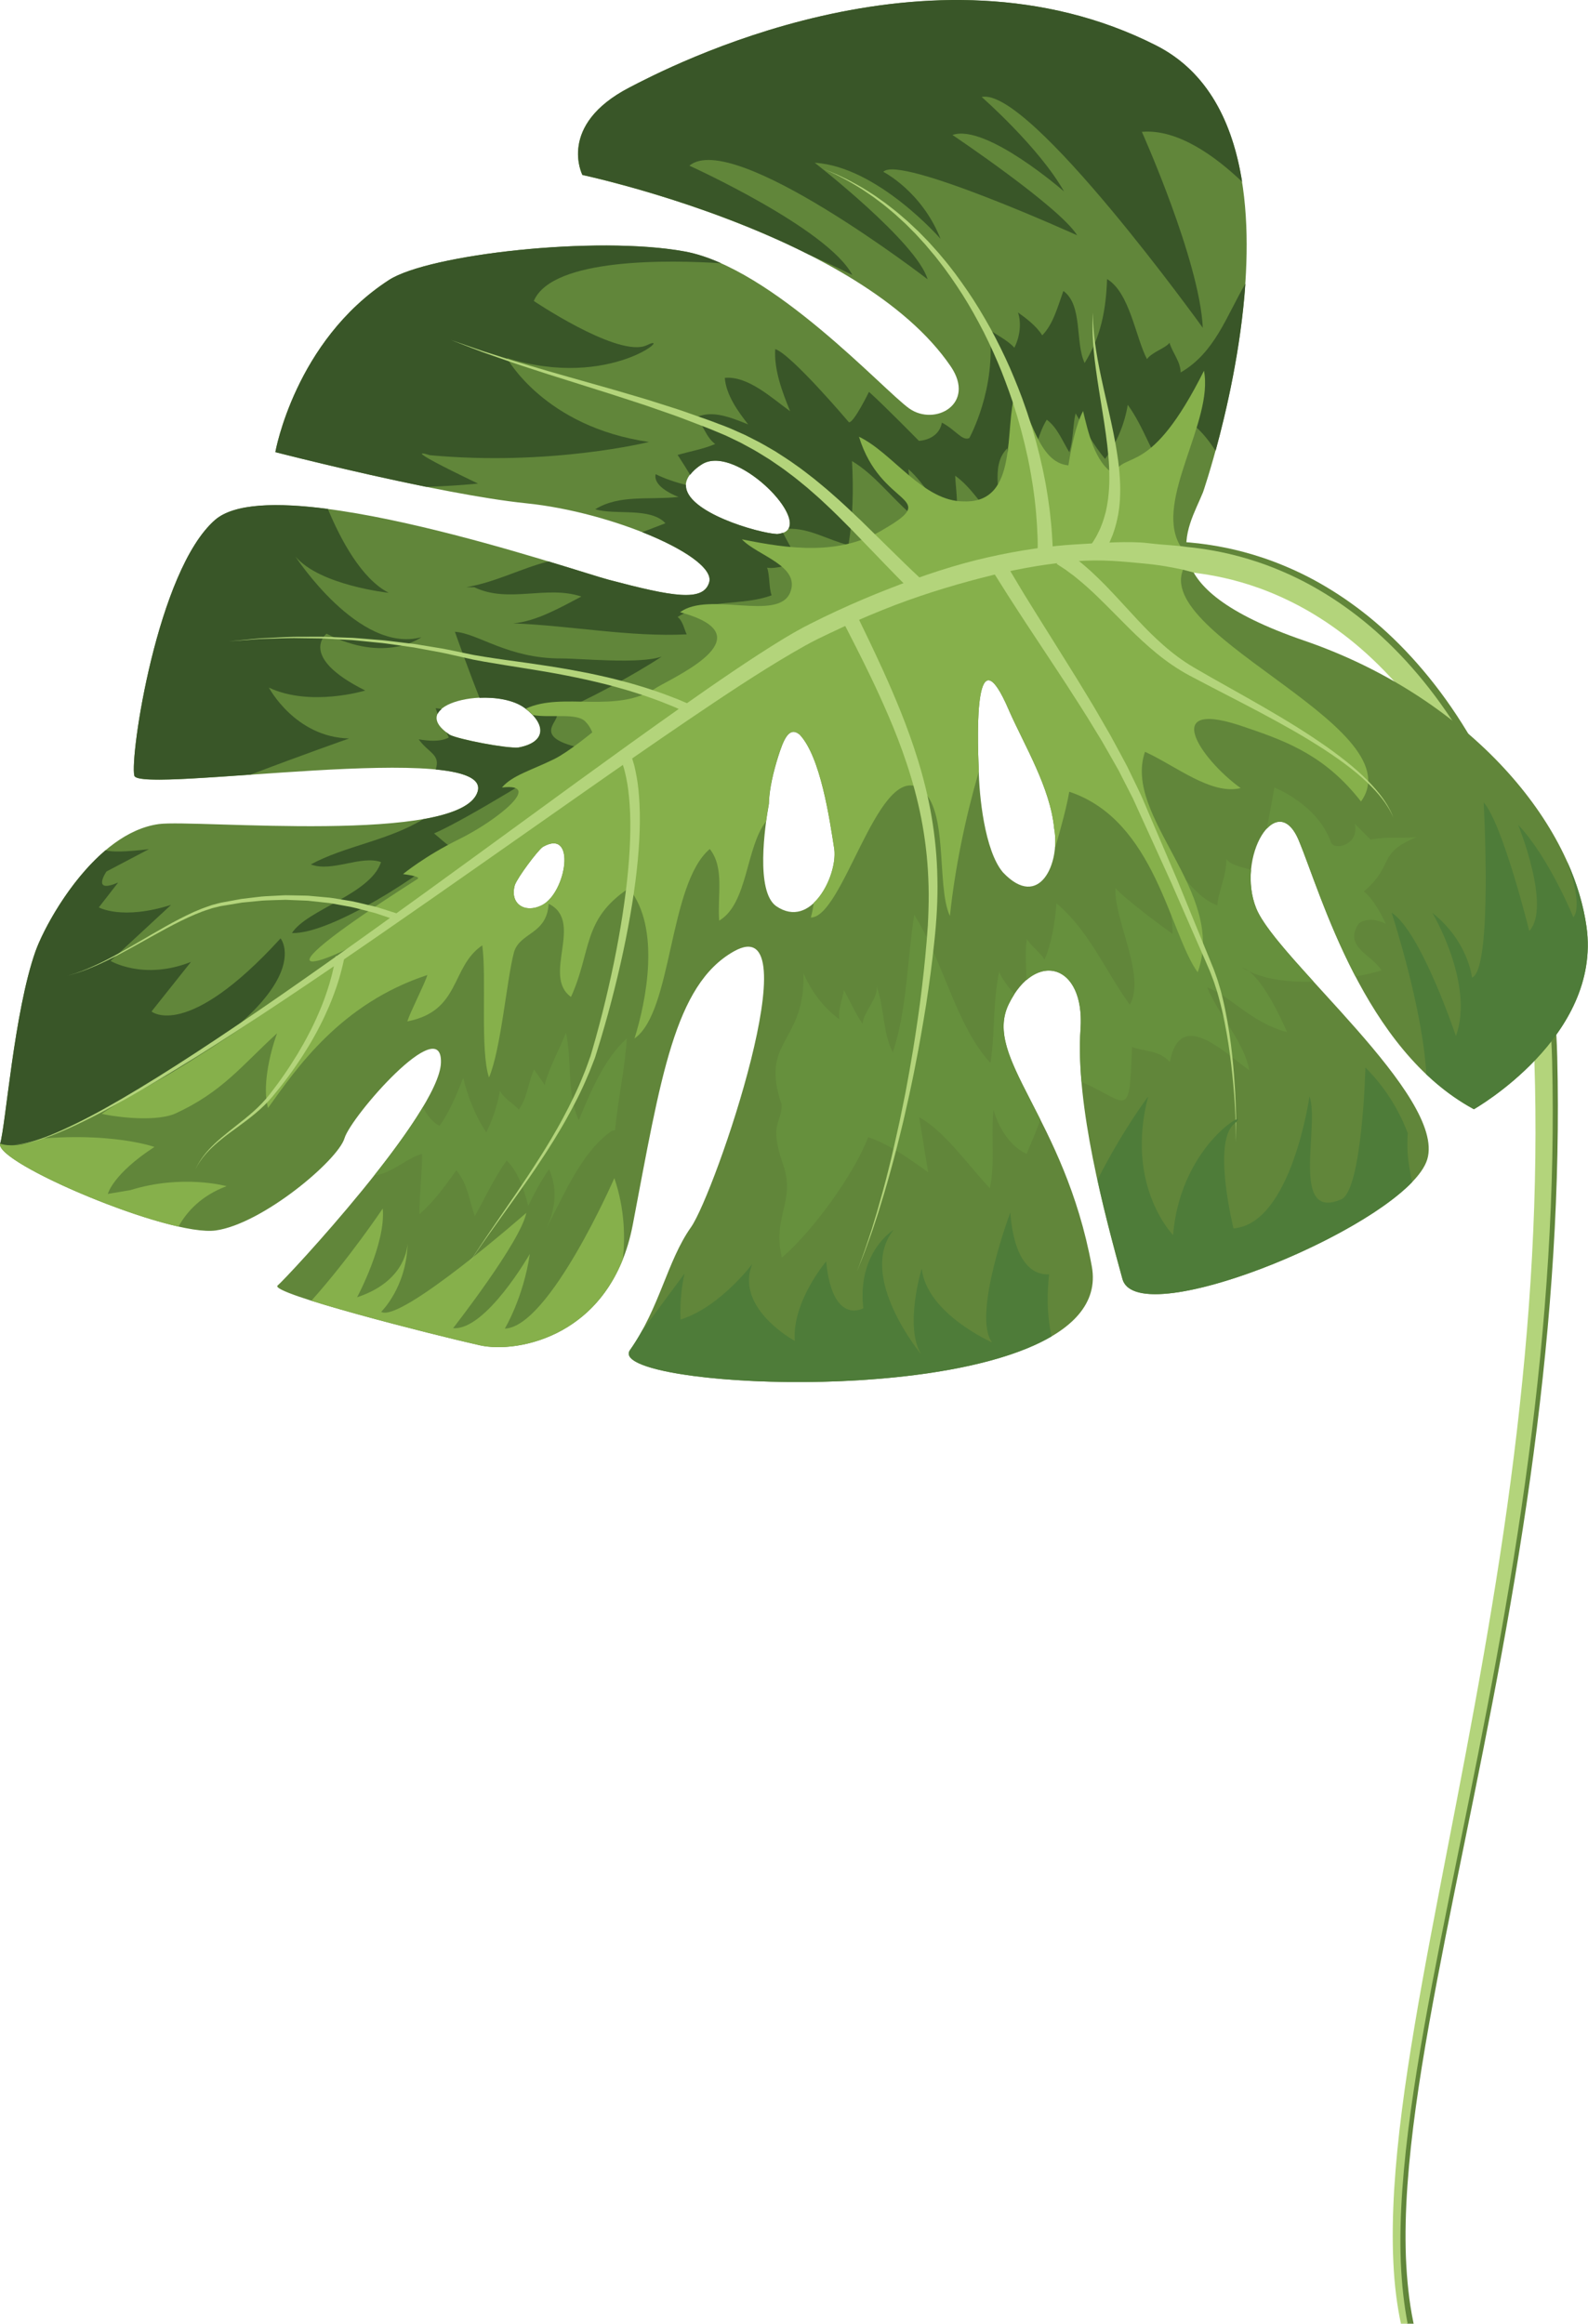 <svg width="164" height="240" viewBox="0 0 164 240" fill="none" xmlns="http://www.w3.org/2000/svg">
<path d="M139.889 65.572C143.108 68.135 146.304 71.614 149.084 75.916C151.87 80.207 154.241 85.304 155.962 90.948C157.683 96.593 158.76 102.791 158.995 109.242C159.206 115.741 159.115 122.481 158.748 129.311C158.381 136.147 157.737 143.073 156.871 149.976C155.156 163.786 152.544 177.482 150.053 190.312C148.813 196.733 147.603 202.937 146.611 208.859C145.618 214.774 144.841 220.412 144.516 225.654C144.36 228.272 144.318 230.799 144.426 233.194C144.486 234.391 144.577 235.559 144.721 236.69C144.865 237.822 145.058 238.917 145.293 239.964C145.299 239.976 145.299 239.988 145.305 240H145.997C145.985 239.94 145.967 239.88 145.955 239.819C145.744 238.79 145.576 237.719 145.455 236.606C145.329 235.493 145.245 234.343 145.196 233.158C145.106 230.793 145.172 228.296 145.353 225.702C145.72 220.509 146.544 214.912 147.591 209.021C148.639 203.136 149.896 196.944 151.202 190.535C152.508 184.132 153.85 177.507 155.089 170.749C156.323 163.991 157.46 157.095 158.375 150.168C159.296 143.236 160 136.28 160.421 129.407C160.842 122.529 160.987 115.753 160.824 109.182C160.662 102.563 159.633 96.19 157.924 90.353C156.215 84.522 153.826 79.208 150.967 74.695C148.109 70.175 144.781 66.469 141.375 63.706C140.527 63.014 139.672 62.389 138.824 61.805C137.975 61.227 137.133 60.71 136.302 60.234C134.647 59.295 133.041 58.573 131.56 58.014C128.588 56.895 126.114 56.443 124.435 56.209C124.02 56.142 123.635 56.112 123.304 56.076C122.967 56.034 122.708 56.016 122.504 56.004C122.293 55.98 122.131 55.986 122.022 56.034C121.908 56.07 121.854 56.112 121.854 56.112L121.691 58.375C121.691 58.375 121.74 58.429 121.848 58.483C121.95 58.543 122.113 58.567 122.323 58.573C122.534 58.592 122.805 58.603 123.088 58.634C123.382 58.664 123.713 58.688 124.104 58.748C125.657 58.953 127.944 59.344 130.7 60.355C132.078 60.86 133.564 61.516 135.117 62.371C135.893 62.798 136.681 63.279 137.476 63.809C138.282 64.35 139.088 64.934 139.889 65.572Z" fill="#61863A"/>
<path d="M148.555 76.344C151.341 80.634 153.712 85.731 155.433 91.376C157.154 97.02 158.231 103.219 158.466 109.669C158.676 116.175 158.586 122.908 158.219 129.738C157.852 136.568 157.202 143.501 156.341 150.403C154.626 164.214 152.015 177.91 149.523 190.739C148.284 197.16 147.074 203.365 146.081 209.286C145.088 215.201 144.312 220.84 143.987 226.081C143.831 228.699 143.783 231.226 143.897 233.621C143.951 234.819 144.047 235.986 144.192 237.118C144.318 238.111 144.481 239.073 144.679 240H145.377C145.191 239.049 145.04 238.062 144.926 237.039C144.799 235.926 144.715 234.777 144.667 233.597C144.577 231.232 144.643 228.735 144.824 226.141C145.191 220.948 146.015 215.352 147.062 209.46C148.109 203.575 149.373 197.383 150.673 190.974C151.979 184.571 153.321 177.946 154.56 171.188C155.794 164.43 156.931 157.534 157.846 150.608C158.766 143.675 159.471 136.719 159.892 129.847C160.313 122.969 160.457 116.193 160.295 109.621C160.132 103.002 159.103 96.629 157.394 90.792C155.685 84.955 153.296 79.647 150.438 75.134C147.58 70.615 144.252 66.908 140.846 64.146C139.997 63.454 139.143 62.828 138.294 62.244C137.446 61.667 136.603 61.149 135.773 60.674C134.118 59.735 132.511 59.013 131.031 58.453C128.058 57.334 125.585 56.883 123.906 56.648C123.491 56.582 123.106 56.551 122.775 56.515C122.438 56.473 122.179 56.455 121.974 56.443C121.764 56.419 121.601 56.425 121.493 56.473C121.379 56.509 121.325 56.551 121.325 56.551L121.162 58.814C121.162 58.814 121.21 58.868 121.319 58.922C121.421 58.983 121.583 59.007 121.788 59.013C121.999 59.031 122.269 59.043 122.552 59.073C122.847 59.103 123.178 59.127 123.569 59.187C125.122 59.392 127.408 59.783 130.165 60.788C131.543 61.294 133.029 61.949 134.582 62.804C135.358 63.231 136.146 63.713 136.946 64.242C137.741 64.778 138.547 65.361 139.354 65.999C142.579 68.563 145.774 72.047 148.555 76.344Z" fill="#B3D47B"/>
<path d="M22.213 53.705C16.232 58.91 13.385 78.197 13.873 80.123C14.36 82.048 50.996 76.211 49.329 81.753C47.668 87.296 20.143 84.612 16.418 85.111C9.841 85.996 4.75 95.179 3.661 98.266C1.446 104.554 0.604 116.168 0.014 118.124C-0.576 120.08 17.465 127.764 22.291 127.084C27.118 126.398 34.892 119.845 35.578 117.564C36.258 115.284 45.7 104.476 45.538 109.759C45.375 115.043 29.621 131.989 28.67 132.771C27.726 133.553 44.653 137.85 49.564 138.951C53.439 139.818 63.145 138.03 65.348 126.501C68.242 111.324 69.657 101.726 75.782 98.266C83.936 93.656 73.839 123.233 71.36 126.753C68.88 130.274 68.158 135.034 65.059 139.439C61.96 143.838 115.589 146.215 112.755 130.791C109.921 115.368 101.448 109.266 104.186 103.694C106.93 98.121 112.051 99.529 111.588 106.269C111.046 114.146 114.091 125.472 115.914 132.097C117.509 137.904 145.437 126.26 147.399 119.743C149.354 113.22 131.861 99.078 129.737 93.819C127.613 88.559 131.861 81.368 134.136 86.82C136.411 92.272 140.858 108.442 152.213 114.568C152.213 114.568 165.416 107.088 163.845 95.744C162.274 84.401 151.13 71.812 134.695 66.168C118.261 60.523 122.684 54.722 124.243 50.834C124.243 50.834 137.097 13.675 119.387 4.697C95.93 -7.2 68.838 7.044 64.993 9.042C57.495 12.935 60.143 18.074 60.143 18.074C60.143 18.074 88.871 24.158 98.186 37.842C100.822 41.724 96.549 44.053 93.908 42.193C91.266 40.334 79.796 27.642 70.698 25.976C61.599 24.309 44.25 26.27 40.158 28.924C30.457 35.219 28.436 46.694 28.436 46.694C28.436 46.694 45.399 51.069 54.366 51.984C63.332 52.899 73.995 57.532 73.243 60.138C72.647 62.202 69.452 61.618 62.863 59.879C59.186 58.904 28.424 48.295 22.213 53.705ZM104.18 73.323L104.204 73.383C105.823 77.047 108.464 81.356 108.868 85.562C109.524 89.107 107.351 94.09 103.578 90.1C101.665 87.843 101.111 82.06 101.081 79.521C100.9 75.393 100.69 65.193 104.18 73.323ZM82.576 75.868L82.601 75.892C84.737 78.179 85.67 84.521 86.163 87.711C86.506 90.437 83.768 96.057 80.163 93.59C78.015 92.08 78.984 85.34 79.411 83.017C79.435 81.464 79.929 79.545 80.344 78.221C80.916 76.41 81.475 74.977 82.576 75.868ZM80.248 55.161C77.829 55.053 66.726 51.689 72.449 47.982C76.065 45.581 84.899 54.812 80.248 55.161ZM56.051 87.476C59.553 85.466 58.5 92.218 55.96 93.494C54.227 94.366 52.602 93.373 53.174 91.4C53.475 90.599 55.461 87.921 56.051 87.476ZM54.197 73.118C56.436 74.773 56.454 76.656 53.559 77.198C52.344 77.324 47.409 76.368 46.459 75.892C41.614 72.715 50.924 70.699 54.197 73.118Z" fill="#61863A"/>
<path d="M72.443 47.988C71.889 48.343 71.534 48.699 71.275 49.047C70.848 48.325 70.391 47.621 69.981 46.983C71.377 46.592 72.647 46.382 73.863 45.858C72.942 45.196 72.551 43.794 71.943 43.084C73.61 42.326 75.53 43.144 77.269 43.836C76.246 42.542 74.982 40.797 74.856 39.028C77.257 38.799 79.754 41.152 81.602 42.476C80.789 40.496 79.923 38.198 80.061 36.055C81.728 36.591 87.673 43.614 87.673 43.614C88.173 43.698 89.743 40.472 89.743 40.472C91.32 41.88 94.901 45.533 94.901 45.533C94.901 45.533 96.941 45.479 97.272 43.65C98.692 44.39 99.366 45.581 100.106 45.244C100.106 45.244 102.952 40.117 102.176 34.063C102.73 34.461 104.15 35.201 104.758 35.917C105.365 34.677 105.48 33.359 105.137 32.276C105.877 32.806 106.978 33.6 107.64 34.635C108.753 33.474 109.174 31.879 109.818 30.05C111.846 31.506 111.016 35.381 112.015 37.494C113.682 34.78 114.217 32.096 114.332 28.822C116.679 30.224 117.274 34.846 118.454 37.09C118.983 36.356 120.385 35.959 120.777 35.405C121.12 36.489 121.908 37.337 121.932 38.468C125.482 36.41 126.65 32.649 128.618 29.297C128.154 36.031 126.656 42.494 125.543 46.556C124.881 45.569 124.177 44.643 123.322 43.938C122.263 45.413 121.806 47.603 120.614 49.258C118.929 46.935 118.147 44.131 116.468 41.808C116.143 43.812 115.325 45.738 114.127 47.399C112.917 45.972 111.973 44.173 111.082 42.693C110.787 43.884 110.865 45.329 110.438 46.707C109.782 45.678 109.205 44.143 108.103 43.349C106.563 45.876 106.424 49.968 105.756 52.845C104.758 50.732 104.078 48.566 104.035 46.297C102.08 48.247 103.729 51.388 102.826 53.813C101.43 52.249 100.304 50.323 98.644 49.132C98.722 50.582 98.981 52.165 98.74 53.669C96.766 52.526 95.532 49.968 93.823 48.458C93.896 49.908 94.528 51.755 94.1 53.127C92.018 51.352 90.339 49.029 87.992 47.621C88.143 50.522 88.107 53.296 87.625 56.299C85.489 55.769 83.624 54.548 81.427 54.614C82.655 52.58 75.59 45.894 72.443 47.988Z" fill="#395628"/>
<path d="M48.155 60.644C51.146 60.15 53.836 58.694 56.64 57.984C59.727 58.916 62.014 59.657 62.862 59.879C69.452 61.618 72.641 62.208 73.243 60.138C73.652 58.706 70.631 56.666 66.329 54.963C67.207 54.626 68.02 54.307 68.724 54.042C67.147 52.351 63.524 53.236 61.472 52.598C63.982 51.051 67.039 51.659 70.072 51.328C69.199 50.985 67.448 50.119 67.713 48.975C68.627 49.427 69.729 49.806 70.848 50.089C70.758 52.875 78.304 55.065 80.254 55.155C80.494 55.137 80.687 55.083 80.861 55.017C81.385 56.1 82.083 57.141 82.39 58.116C81.758 58.218 80.223 58.796 79.219 58.634C79.507 59.398 79.399 60.716 79.688 61.486C76.625 62.635 73.068 61.757 69.975 63.725C70.529 64.122 70.685 65.073 70.92 65.518C65.113 65.819 58.734 64.591 53.011 64.386C55.413 64.158 57.79 62.792 60.04 61.612C56.43 60.415 52.518 62.352 48.986 60.656L48.155 60.644Z" fill="#395628"/>
<path d="M102.603 114.61C102.32 117.342 102.784 120.188 102.224 122.728C99.853 120.188 97.609 116.897 94.925 115.38C95.237 117.282 95.544 119.183 95.857 121.079C93.92 119.689 91.711 118.1 89.653 117.462C88.299 121.097 83.96 127.169 80.747 129.889C79.718 125.526 82.293 124.04 80.795 120.05C79.405 115.916 80.759 116.066 80.723 114.08C78.406 107.383 83.19 107.792 82.974 100.505C83.756 102.328 85.019 104.073 86.68 105.265C86.524 104.314 87.041 103.008 87.162 102.256C87.872 103.604 88.456 104.867 89.088 105.746C89.13 104.518 90.923 102.863 90.484 101.714C91.35 104.013 91.145 106.667 92.205 108.689C93.679 104.302 93.697 98.994 94.419 94.487C97.374 99.126 98.74 105.975 102.29 109.784C102.772 106.781 102.507 103.652 103.187 100.366C103.458 101.088 104.138 101.937 104.757 102.683C104.559 102.99 104.366 103.327 104.186 103.694C102.597 106.925 104.77 110.325 107.429 115.615C107.05 116.855 106.418 118.178 106.021 119.177C104.451 118.455 103.187 116.71 102.603 114.61Z" fill="#66903D"/>
<path d="M106.009 101.221C105.991 99.812 105.834 98.338 106.051 96.972C106.406 97.646 107.513 98.441 107.868 99.115C108.585 97.538 108.946 95.281 109.108 93.301C112.502 96.16 114.151 100.282 116.678 103.772C118.387 100.811 114.999 94.932 115.204 91.725C116.113 92.796 119.982 95.666 121.089 96.461C121.174 94.005 119.958 91.033 120.319 88.782C122.251 90.172 123.394 92.67 125.723 93.506C125.765 92.278 126.686 90.419 126.65 88.722C127.149 89.414 128.322 89.534 129.201 89.853C129.081 91.153 129.225 92.543 129.737 93.819C130.441 95.564 132.836 98.284 135.652 101.377C133.263 101.467 130.892 101.209 129.015 100.336C128.75 100.137 128.491 99.987 128.238 99.927C128.485 100.077 128.744 100.216 129.015 100.336C130.597 101.57 132.246 105.042 132.926 106.606C129.243 105.638 127.281 103.014 124.676 101.973C125.897 104.946 128.539 107.684 129.009 110.536C126.24 108.55 121.866 104.145 120.818 109.682C119.639 108.412 118.213 108.646 116.907 108.129C116.636 115.826 116.552 113.888 111.696 111.734C111.527 109.814 111.479 107.966 111.599 106.276C111.966 100.842 108.717 98.874 106.009 101.221Z" fill="#66903D"/>
<path d="M130.826 85.593C131.265 83.354 131.608 81.344 131.608 81.344C131.608 81.344 136.062 83.053 137.446 86.983C137.765 87.885 140.418 87.302 139.913 85.075L141.538 86.706C143.433 86.399 144.107 86.592 146.286 86.477C142.163 88.126 144.059 89.354 140.846 92.074C142.043 92.983 143.126 95.426 143.126 95.426C141.297 94.487 140.316 95.396 140.316 95.396C138.715 97.815 141.682 98.579 142.681 100.234C141.857 100.462 140.948 100.679 139.991 100.86C137.042 95.221 135.303 89.607 134.136 86.808C133.179 84.504 131.861 84.468 130.826 85.593Z" fill="#66903D"/>
<path d="M98.126 59.482C79.453 64.736 32.347 102.791 16.25 111.619C12.218 113.834 10.503 115.037 10.503 115.037C11.033 115.194 15.618 115.994 18.025 115.049C23.014 112.769 25 110 28.61 106.727C27.774 109.062 27.094 112.341 27.677 114.441C30.656 110.295 35.193 103.646 44.136 100.703C43.817 101.732 42.385 104.47 42.066 105.493C47.614 104.416 46.513 99.885 49.804 97.64C50.268 100.92 49.564 108.514 50.502 111.282C51.742 108.4 52.332 101.124 53.09 98.32C53.728 96.262 56.46 96.545 56.664 93.344C60.377 95.173 55.93 100.787 58.969 102.966C61.123 98.224 60.1 94.974 64.939 91.743C68.291 95.829 66.708 103.501 65.528 107.256C69.476 104.512 69.019 91.316 73.303 87.687C74.838 89.631 74.079 92.435 74.272 95.089C77.239 93.344 77.016 87.512 79.11 84.841C79.207 84.106 79.315 83.463 79.399 82.999C79.423 81.447 79.917 79.527 80.332 78.203C80.91 76.398 81.463 74.966 82.57 75.856L82.594 75.88C84.731 78.167 85.664 84.51 86.157 87.699C86.362 89.294 85.501 91.863 84.039 93.241C83.979 93.735 83.888 94.24 83.738 94.764C87.024 94.764 90.508 79.509 94.696 81.26C98.132 82.891 96.61 91.436 98.102 94.607C98.62 89.661 99.703 84.449 101.087 79.689C101.087 79.635 101.081 79.557 101.081 79.509C100.9 75.387 100.69 65.181 104.18 73.317L104.204 73.377C105.823 77.042 108.464 81.35 108.868 85.557C108.994 86.219 109.012 86.935 108.946 87.633C109.584 85.502 110.198 83.162 110.426 81.772C119.326 84.738 120.765 96.37 123.689 100.42C126.716 92.116 115.932 84.371 118.249 77.649C121.408 79.082 125.085 82.145 128.13 81.398C123.984 78.42 119.495 71.836 128.822 75.188C133.209 76.662 137.006 78.227 140.557 82.782C146.286 74.815 116.835 64.976 122.756 57.911C114.29 55.595 103.043 58.098 98.126 59.482ZM55.96 93.494C54.227 94.367 52.602 93.374 53.174 91.4C53.481 90.599 55.461 87.922 56.057 87.476C59.559 85.466 58.5 92.218 55.96 93.494Z" fill="#86B04B"/>
<path d="M45.201 73.726C45.129 73.533 45.05 73.347 44.996 73.142C45.189 73.172 45.399 73.203 45.61 73.233C45.429 73.383 45.285 73.546 45.201 73.726Z" fill="#395628"/>
<path d="M49.329 81.754C49.726 80.43 47.945 79.762 44.996 79.473C45.514 77.908 44.298 77.818 43.239 76.362C44.244 76.524 45.453 76.644 46.35 76.175C46.278 75.995 46.194 75.814 46.109 75.64C46.224 75.73 46.308 75.814 46.446 75.904C47.397 76.38 52.331 77.337 53.547 77.21C56.442 76.663 56.423 74.785 54.185 73.13C53.066 72.3 51.242 71.999 49.521 72.077C48.577 69.694 47.283 66.138 46.982 65.253C49.389 65.409 52.434 68.027 57.994 68.009C59.932 68.003 66.058 68.617 68.338 67.817C65.504 69.688 60.528 72.396 57.374 73.672C58.235 74.292 54.54 76.013 59.854 77.222C56.929 79.22 48.065 84.678 44.828 86.08C45.074 86.261 46.356 87.458 46.687 87.512C43.865 90.142 34.254 96.491 30.15 96.37C31.685 93.945 38.268 92.363 39.351 89.041C37.275 88.301 34.291 90.118 32.1 89.282C35.584 87.38 40.086 86.832 43.69 84.618C46.735 84.07 48.901 83.192 49.329 81.754Z" fill="#395628"/>
<path d="M67.894 70.964C70.27 69.598 79.002 65.608 70.234 63.231C73.207 61.035 80.29 64.212 81.59 61.233C82.757 58.441 78.196 57.4 76.619 55.703C81.493 56.696 86.825 57.448 91.398 54.584C97.188 51.196 90.971 52.459 88.709 45.106C92.241 46.803 95.34 51.828 99.558 51.785C105.287 51.984 103.669 44.119 104.866 40.508C106.551 42.831 107.195 47.766 110.336 48.067C110.661 46.063 111.112 43.872 111.853 42.452C112.346 44.486 113.05 47.784 115.024 48.927C116.245 46.448 118.785 49.397 124.339 38.294C125.356 43.493 119.254 51.593 121.8 56.221L122.757 57.906C116.45 58.128 107.255 56.714 101.388 58.646C94.498 61.239 87.367 63.339 80.633 66.884C77.805 68.484 74.326 71.018 71.318 73.329C68.321 75.621 65.318 77.282 62.454 79.443C57.074 83.499 52.681 86.303 48.318 89.456C47.265 90.214 39.671 95.438 38.305 96.515C35.224 98.952 23.375 103.393 43.131 90.774C43.54 90.509 41.62 90.281 41.62 90.281C41.62 90.281 43.865 88.421 47.385 86.688C51.375 84.726 56.177 80.821 51.838 81.338C52.88 80.087 54.901 79.551 57.242 78.396C58.717 77.668 61.166 75.639 61.166 75.639C61.166 75.639 60.919 74.99 60.522 74.605C59.697 73.557 56.929 74.189 55.022 73.852C54.817 73.63 54.576 73.413 54.294 73.196C58.139 71.391 63.675 73.84 67.894 70.964Z" fill="#86B04B"/>
<path d="M45.394 116.283C46.453 114.808 47.145 113.069 47.837 111.33C48.33 113.364 49.143 115.344 50.22 116.957C50.828 115.723 51.387 114.165 51.628 112.66C52.097 113.557 53.157 114.038 53.572 114.616C54.498 113.328 54.559 111.691 55.166 110.452C55.401 110.903 56.009 111.613 56.244 112.064C56.749 110.187 57.76 108.4 58.452 106.661C59.102 109.645 58.488 112.835 59.77 115.711C60.937 112.919 62.322 109.441 64.728 107.256C64.566 110.211 63.814 113.587 63.519 116.728L63.2 116.782C59.842 119.123 58.037 123.967 56.153 127.367C57.297 125.394 57.7 122.884 56.701 120.772C55.907 121.879 55.16 123.305 54.553 124.539C54.113 122.824 53.481 120.971 52.326 119.863C51.002 121.705 50.045 123.817 49.041 125.604C48.463 124.076 48.336 122.307 47.127 120.874C45.935 122.535 44.744 124.19 43.312 125.406C43.318 123.456 43.589 121.133 43.594 119.177C42.096 119.538 40.375 121.271 38.666 121.386C40.592 118.955 42.397 116.481 43.679 114.345C44.094 115.158 44.63 115.88 45.394 116.283Z" fill="#66903D"/>
<path d="M39.526 124.822C39.869 128.42 36.878 133.987 36.878 133.987C41.512 132.452 42.041 129.299 42.095 128.396C41.993 132.97 39.363 135.491 39.363 135.491C41.343 136.689 54.353 125.267 54.353 125.267C53.782 128.24 46.795 137.176 46.795 137.176C50.177 137.453 54.72 129.504 54.72 129.504C54.046 134.065 52.133 137.224 52.133 137.224C56.742 137.062 63.446 121.681 63.446 121.681C64.559 124.942 64.559 127.969 64.319 130.075C61.009 138.404 52.993 139.716 49.563 138.945C46.199 138.187 37.191 135.937 32.16 134.342C36.12 129.913 39.526 124.822 39.526 124.822Z" fill="#86B04B"/>
<path d="M0.02 118.124C10.292 116.421 15.949 118.461 15.949 118.461C11.64 121.259 11.135 123.311 11.135 123.311L13.463 122.92C18.837 121.247 23.399 122.511 23.399 122.511C20.805 123.486 19.307 125.111 18.434 126.687C11.405 125.105 -0.461 119.719 0.02 118.124Z" fill="#86B04B"/>
<path d="M55.13 31.085C55.13 31.085 63.284 36.585 66.455 35.779C66.582 35.742 66.708 35.7 66.828 35.646C69.675 34.244 63.157 40.346 52.35 36.976C52.35 36.976 56.213 44.089 67.021 45.648C67.021 45.648 56.905 48.169 44.382 47.014C44.382 47.014 40.603 45.744 49.365 49.944C49.365 49.944 46.994 50.197 44.003 50.281C36.204 48.705 28.436 46.701 28.436 46.701C28.436 46.701 30.457 35.225 40.176 28.918C44.268 26.265 61.617 24.303 70.716 25.97C71.937 26.192 73.207 26.62 74.489 27.191C69.32 26.854 57.038 26.572 55.13 31.085Z" fill="#395628"/>
<path d="M10.9 87.819C11.543 88.012 12.958 87.994 15.377 87.705L10.996 90.01C10.996 90.01 9.389 92.351 12.199 91.153L10.208 93.717C10.208 93.717 12.597 95.071 17.669 93.458L11.417 99.247C11.417 99.247 14.835 101.287 19.721 99.349L15.648 104.47C15.648 104.47 19.276 107.551 28.977 96.918C28.977 96.918 34.032 103.092 9.66 115.145C5.056 117.42 2.096 118.792 0.014 118.124C0.597 116.168 1.446 104.554 3.66 98.266C4.425 96.118 7.121 91.021 10.9 87.819Z" fill="#395628"/>
<path d="M40.146 61.227C40.146 61.227 33.039 60.469 30.506 57.472C30.506 57.472 37.071 67.564 43.516 65.813C43.516 65.813 39.833 68.575 33.725 65.452C33.725 65.452 30.698 67.817 37.721 71.319C37.721 71.319 32.07 73.046 27.768 71.018C27.768 71.018 30.476 76.145 36.054 76.271C36.054 76.271 31.3 77.938 25.89 80.002C19.403 80.46 14.059 80.839 13.873 80.111C13.385 78.185 16.232 58.898 22.213 53.693C24.181 51.978 28.61 51.876 33.858 52.562C35.193 55.769 37.348 59.795 40.146 61.227Z" fill="#395628"/>
<path d="M117.925 13.616C117.925 13.616 123.894 26.915 124.219 33.859C124.219 33.859 106.31 8.928 101.382 10.017C101.382 10.017 107.297 15.192 109.885 19.772C109.885 19.772 101.815 12.725 98.367 13.94C98.367 13.94 109.416 21.354 111.245 24.303C111.245 24.303 92.819 15.956 91.224 17.75C91.224 17.75 95.172 19.729 97.133 24.664C97.133 24.664 90.622 17.196 84.141 16.811C84.141 16.811 94.672 24.995 95.798 28.846C95.798 28.846 75.699 13.345 71.197 17.112C71.197 17.112 85.465 23.575 88.023 28.395C88.023 28.395 86.187 27.48 83.443 26.247C72.365 20.656 60.155 18.069 60.155 18.069C60.155 18.069 57.513 12.93 65.005 9.036C68.85 7.038 95.942 -7.206 119.399 4.691C124.761 7.411 127.318 12.707 128.281 18.779C125.489 16.113 121.607 13.297 117.925 13.616Z" fill="#395628"/>
<path d="M113.785 57.436C113.785 57.436 113.839 57.352 113.935 57.195C114.031 57.033 114.176 56.828 114.356 56.467C114.549 56.124 114.729 55.709 114.916 55.234C115.09 54.746 115.265 54.193 115.391 53.579C115.421 53.422 115.451 53.266 115.488 53.109C115.512 52.947 115.536 52.784 115.56 52.616C115.614 52.285 115.632 51.942 115.662 51.587C115.698 50.883 115.704 50.137 115.65 49.379C115.602 48.62 115.524 47.838 115.403 47.062C115.289 46.279 115.144 45.491 114.988 44.715C114.675 43.156 114.308 41.616 113.983 40.165C113.827 39.443 113.67 38.745 113.538 38.077C113.405 37.415 113.297 36.783 113.201 36.2C113.159 35.905 113.117 35.628 113.08 35.357C113.044 35.087 113.02 34.834 112.99 34.599C112.948 34.118 112.912 33.702 112.894 33.359C112.87 33.016 112.876 32.746 112.87 32.559C112.87 32.373 112.864 32.27 112.864 32.27C112.864 32.27 112.858 32.373 112.852 32.553C112.846 32.74 112.822 33.01 112.828 33.353C112.816 33.702 112.828 34.118 112.846 34.605C112.858 34.846 112.87 35.105 112.888 35.375C112.912 35.646 112.93 35.929 112.954 36.224C113.008 36.814 113.08 37.458 113.177 38.131C113.267 38.805 113.375 39.516 113.49 40.25C113.718 41.718 113.995 43.276 114.206 44.835C114.314 45.617 114.404 46.394 114.471 47.158C114.543 47.922 114.567 48.674 114.567 49.397C114.573 50.119 114.519 50.811 114.446 51.461C114.392 51.779 114.362 52.092 114.296 52.393C114.266 52.544 114.236 52.688 114.206 52.833C114.17 52.971 114.134 53.109 114.091 53.248C113.947 53.789 113.76 54.265 113.586 54.674C113.399 55.077 113.219 55.426 113.056 55.679C112.918 55.932 112.737 56.166 112.635 56.317C112.527 56.467 112.473 56.545 112.473 56.545L113.785 57.436Z" fill="#B3D47B"/>
<path d="M109.126 58.242C109.126 58.242 109.27 58.339 109.541 58.513C109.68 58.597 109.842 58.712 110.041 58.838C110.215 58.971 110.426 59.121 110.648 59.289C110.883 59.446 111.13 59.663 111.401 59.885C111.677 60.102 111.966 60.361 112.273 60.632C112.58 60.896 112.899 61.209 113.236 61.522C113.567 61.847 113.922 62.19 114.283 62.551C115.011 63.285 115.8 64.08 116.642 64.922C117.491 65.764 118.411 66.631 119.434 67.468C120.451 68.304 121.583 69.092 122.81 69.754C124.008 70.392 125.241 71.03 126.463 71.662C128.912 72.926 131.349 74.195 133.588 75.477C135.82 76.765 137.848 78.065 139.467 79.328C141.092 80.592 142.289 81.844 142.981 82.825C143.15 83.071 143.3 83.294 143.421 83.499C143.529 83.703 143.637 83.872 143.703 84.022C143.836 84.317 143.908 84.474 143.908 84.474C143.908 84.474 143.842 84.311 143.722 84.016C143.661 83.866 143.559 83.691 143.457 83.481C143.348 83.27 143.204 83.041 143.042 82.788C142.38 81.778 141.224 80.472 139.63 79.136C138.041 77.8 136.049 76.416 133.853 75.044C131.656 73.672 129.249 72.312 126.848 70.964C125.644 70.29 124.447 69.616 123.28 68.93C122.142 68.262 121.101 67.474 120.15 66.637C119.2 65.807 118.333 64.928 117.527 64.068C116.726 63.201 115.962 62.377 115.264 61.618C114.909 61.239 114.566 60.872 114.235 60.529C113.892 60.192 113.585 59.867 113.266 59.572C112.953 59.278 112.67 58.995 112.382 58.754C112.099 58.507 111.852 58.279 111.593 58.08C111.34 57.881 111.118 57.707 110.925 57.55C110.733 57.418 110.57 57.304 110.444 57.207C110.179 57.021 110.041 56.925 110.041 56.925L109.126 58.242Z" fill="#B3D47B"/>
<path d="M102.651 59.199C102.651 59.199 103.193 60.054 104.138 61.558C104.613 62.31 105.215 63.213 105.889 64.26C106.575 65.295 107.345 66.463 108.182 67.732C109.012 69.002 109.939 70.374 110.865 71.842C111.335 72.577 111.828 73.323 112.304 74.099C112.779 74.881 113.267 75.676 113.76 76.482C114.241 77.3 114.705 78.137 115.192 78.985C115.313 79.196 115.433 79.413 115.553 79.623C115.662 79.846 115.776 80.062 115.884 80.279C116.107 80.719 116.336 81.158 116.558 81.597C116.673 81.82 116.787 82.036 116.895 82.259C116.949 82.367 117.016 82.482 117.058 82.59L117.214 82.933C117.425 83.39 117.629 83.848 117.84 84.311C118.261 85.232 118.682 86.152 119.104 87.079C119.525 88 119.946 88.927 120.361 89.847C120.572 90.311 120.783 90.768 120.987 91.225C121.186 91.683 121.39 92.146 121.589 92.603C122.389 94.433 123.172 96.232 123.936 97.977C124.128 98.41 124.315 98.844 124.502 99.271C124.592 99.488 124.688 99.698 124.778 99.909L124.917 100.228L125.043 100.547C125.206 100.974 125.374 101.395 125.5 101.816C125.567 102.027 125.639 102.238 125.705 102.442C125.765 102.653 125.825 102.863 125.88 103.068C126.337 104.741 126.638 106.36 126.872 107.864C127.101 109.369 127.252 110.753 127.366 111.986C127.48 113.22 127.546 114.291 127.583 115.182C127.625 116.072 127.631 116.77 127.637 117.246C127.631 117.721 127.631 117.974 127.631 117.974C127.631 117.974 127.643 117.721 127.655 117.246C127.661 116.764 127.673 116.066 127.649 115.182C127.631 114.291 127.595 113.214 127.51 111.98C127.426 110.741 127.312 109.35 127.119 107.84C126.921 106.324 126.656 104.693 126.241 102.984C126.186 102.773 126.132 102.557 126.078 102.34C126.018 102.123 125.952 101.913 125.886 101.696C125.765 101.257 125.609 100.829 125.452 100.396L125.332 100.065L125.2 99.746C125.109 99.53 125.025 99.313 124.935 99.096C124.76 98.663 124.58 98.23 124.399 97.785C123.677 96.021 122.937 94.198 122.179 92.345C121.992 91.881 121.8 91.418 121.607 90.948C121.414 90.485 121.216 90.022 121.011 89.558C120.614 88.626 120.217 87.693 119.82 86.76C119.423 85.827 119.025 84.895 118.622 83.962C118.424 83.499 118.225 83.035 118.033 82.572L117.882 82.229C117.828 82.103 117.774 82 117.72 81.88C117.611 81.651 117.503 81.422 117.395 81.2C117.178 80.749 116.961 80.297 116.739 79.846C116.63 79.617 116.522 79.395 116.414 79.172C116.299 78.955 116.179 78.733 116.065 78.516C115.595 77.649 115.144 76.789 114.681 75.953C114.205 75.122 113.73 74.31 113.273 73.515C112.815 72.715 112.334 71.957 111.882 71.204C110.98 69.7 110.089 68.316 109.289 67.016C108.482 65.728 107.742 64.543 107.086 63.496C106.442 62.443 105.865 61.546 105.413 60.782C104.505 59.253 103.981 58.381 103.981 58.381L102.651 59.199Z" fill="#B3D47B"/>
<path d="M87.042 64.164C87.042 64.164 87.541 65.139 88.408 66.842C89.269 68.545 90.49 70.982 91.772 73.973C92.416 75.471 93.06 77.108 93.643 78.877C94.233 80.64 94.751 82.53 95.142 84.522C95.527 86.507 95.786 88.596 95.87 90.726C95.918 91.791 95.924 92.868 95.888 93.945C95.882 94.487 95.846 95.022 95.822 95.57L95.701 97.201C95.521 99.367 95.28 101.54 95.003 103.676C94.709 105.806 94.402 107.9 94.04 109.916C93.878 110.927 93.674 111.914 93.505 112.889C93.306 113.858 93.114 114.802 92.927 115.723C92.53 117.559 92.139 119.292 91.736 120.886C91.339 122.475 90.935 123.925 90.562 125.207C90.37 125.845 90.183 126.441 90.021 126.994C89.846 127.542 89.672 128.047 89.521 128.499C89.226 129.413 88.95 130.111 88.775 130.593C88.595 131.074 88.498 131.333 88.498 131.333C88.498 131.333 88.601 131.08 88.787 130.599C88.974 130.123 89.269 129.425 89.581 128.523C89.744 128.071 89.93 127.572 90.117 127.03C90.297 126.483 90.496 125.887 90.701 125.255C91.098 123.985 91.537 122.535 91.971 120.953C92.41 119.37 92.849 117.643 93.288 115.813C93.493 114.893 93.71 113.954 93.926 112.985C94.125 112.016 94.347 111.029 94.534 110.018C94.937 108.003 95.298 105.908 95.641 103.778C95.972 101.642 96.261 99.469 96.49 97.279C96.724 95.101 96.863 92.88 96.809 90.708C96.773 88.529 96.556 86.387 96.207 84.335C95.858 82.283 95.364 80.333 94.805 78.516C94.245 76.699 93.625 75.008 93.011 73.473C91.772 70.404 90.592 67.919 89.768 66.186C88.931 64.459 88.456 63.466 88.456 63.466L87.042 64.164Z" fill="#B3D47B"/>
<path d="M64.036 78.191C64.036 78.191 64.114 78.402 64.259 78.787C64.325 78.979 64.385 79.202 64.469 79.467C64.536 79.75 64.626 80.069 64.692 80.436C64.849 81.17 64.957 82.091 65.029 83.144C65.101 84.203 65.119 85.412 65.071 86.724C64.987 89.36 64.644 92.435 64.096 95.702C63.82 97.333 63.501 99.018 63.127 100.721C62.754 102.424 62.345 104.145 61.888 105.86C61.665 106.715 61.425 107.569 61.178 108.418L60.991 109.05L60.979 109.086L60.973 109.104C60.985 109.08 60.973 109.11 60.973 109.11L60.943 109.188L60.883 109.344L60.775 109.657C60.618 110.067 60.486 110.488 60.311 110.885C59.679 112.492 58.915 114.038 58.133 115.495C57.748 116.229 57.333 116.927 56.929 117.625C56.514 118.305 56.117 118.979 55.702 119.617C54.889 120.904 54.089 122.102 53.343 123.203C51.844 125.4 50.575 127.223 49.714 128.517C49.281 129.161 48.944 129.672 48.715 130.021C48.487 130.37 48.366 130.557 48.366 130.557C48.366 130.557 48.493 130.37 48.727 130.027C48.956 129.684 49.305 129.179 49.75 128.541C50.635 127.265 51.941 125.472 53.487 123.299C54.258 122.216 55.088 121.031 55.924 119.755C56.352 119.123 56.767 118.449 57.194 117.775C57.609 117.089 58.037 116.391 58.446 115.657C59.264 114.201 60.059 112.666 60.733 111.035C60.919 110.632 61.057 110.223 61.226 109.814L61.346 109.507L61.407 109.351L61.437 109.272L61.449 109.236L61.455 109.218L61.467 109.182L61.665 108.55C61.93 107.702 62.189 106.853 62.429 105.999C62.923 104.29 63.368 102.563 63.777 100.86C64.187 99.157 64.548 97.466 64.855 95.823C65.474 92.543 65.884 89.438 66.022 86.748C66.094 85.406 66.1 84.167 66.046 83.065C65.992 81.964 65.896 81.001 65.745 80.213C65.679 79.822 65.595 79.467 65.529 79.16C65.438 78.853 65.366 78.576 65.3 78.378C65.162 77.986 65.089 77.776 65.089 77.776L64.036 78.191Z" fill="#B3D47B"/>
<path d="M34.682 98.741C34.682 98.741 34.664 98.85 34.628 99.042C34.592 99.235 34.544 99.536 34.46 99.885C34.381 100.234 34.291 100.667 34.147 101.154C34.081 101.401 34.008 101.66 33.918 101.931C33.834 102.202 33.743 102.49 33.635 102.785C33.431 103.381 33.184 104.013 32.895 104.675C32.751 105.006 32.606 105.343 32.438 105.686C32.353 105.854 32.275 106.029 32.191 106.203C32.101 106.378 32.01 106.552 31.92 106.727C31.565 107.431 31.156 108.141 30.735 108.851C30.301 109.561 29.85 110.271 29.369 110.963C28.893 111.661 28.382 112.335 27.876 112.997C27.365 113.653 26.805 114.231 26.215 114.76C25.626 115.29 25.024 115.765 24.452 116.217C23.881 116.668 23.339 117.095 22.852 117.51C22.364 117.92 21.943 118.329 21.588 118.708C21.239 119.093 20.956 119.454 20.751 119.761C20.649 119.918 20.565 120.062 20.487 120.182C20.414 120.309 20.366 120.423 20.318 120.507C20.228 120.688 20.18 120.784 20.18 120.784C20.18 120.784 20.234 120.694 20.324 120.513C20.372 120.429 20.426 120.321 20.499 120.194C20.577 120.074 20.673 119.936 20.775 119.785C20.992 119.484 21.275 119.135 21.636 118.768C22.003 118.407 22.43 118.016 22.93 117.619C23.423 117.222 23.983 116.812 24.573 116.385C25.162 115.952 25.782 115.495 26.396 114.977C27.01 114.466 27.617 113.876 28.159 113.232C28.695 112.588 29.23 111.92 29.736 111.234C30.247 110.554 30.729 109.844 31.192 109.14C31.643 108.43 32.083 107.726 32.468 107.022C32.564 106.847 32.66 106.673 32.757 106.498C32.847 106.324 32.937 106.149 33.027 105.975C33.208 105.632 33.37 105.289 33.527 104.958C33.84 104.29 34.117 103.646 34.345 103.044C34.466 102.743 34.568 102.448 34.664 102.171C34.767 101.895 34.851 101.63 34.929 101.377C35.092 100.878 35.206 100.426 35.302 100.059C35.398 99.686 35.453 99.409 35.501 99.211C35.543 99.018 35.567 98.916 35.567 98.916L34.682 98.741Z" fill="#B3D47B"/>
<path d="M41.193 94.409C41.193 94.409 40.658 94.24 39.713 93.939C39.478 93.867 39.219 93.783 38.937 93.692C38.648 93.614 38.323 93.542 37.986 93.464C37.306 93.307 36.548 93.091 35.699 92.976C35.278 92.91 34.839 92.838 34.381 92.76C34.159 92.718 33.924 92.706 33.683 92.682C33.443 92.657 33.208 92.639 32.961 92.615C32.72 92.591 32.474 92.573 32.221 92.549C32.095 92.537 31.968 92.525 31.842 92.513C31.715 92.507 31.583 92.507 31.457 92.501C30.945 92.489 30.422 92.483 29.886 92.471C29.754 92.465 29.621 92.465 29.483 92.465C29.351 92.471 29.212 92.477 29.08 92.483C28.809 92.495 28.538 92.507 28.261 92.525C27.714 92.555 27.16 92.567 26.607 92.645C26.053 92.712 25.493 92.778 24.934 92.844C24.374 92.946 23.82 93.049 23.261 93.151L22.845 93.229C22.689 93.253 22.569 93.301 22.424 93.332C22.153 93.41 21.877 93.464 21.612 93.572C21.341 93.668 21.07 93.759 20.805 93.861C20.547 93.969 20.288 94.078 20.029 94.186C19.012 94.649 18.037 95.161 17.117 95.678C15.269 96.719 13.584 97.749 12.098 98.555C11.731 98.759 11.364 98.946 11.027 99.126C10.684 99.307 10.353 99.457 10.046 99.608C9.42 99.897 8.872 100.137 8.409 100.306C8.174 100.384 7.97 100.474 7.789 100.529C7.603 100.583 7.452 100.631 7.32 100.667C7.067 100.739 6.929 100.781 6.929 100.781C6.929 100.781 7.067 100.745 7.32 100.673C7.446 100.637 7.603 100.595 7.789 100.541C7.976 100.492 8.18 100.408 8.415 100.33C8.884 100.174 9.438 99.939 10.07 99.668C10.383 99.524 10.72 99.373 11.063 99.205C11.406 99.03 11.773 98.856 12.146 98.657C13.65 97.875 15.353 96.876 17.219 95.871C18.152 95.371 19.127 94.878 20.143 94.445C20.402 94.343 20.655 94.24 20.914 94.138C21.172 94.042 21.437 93.963 21.702 93.873C21.955 93.777 22.244 93.729 22.515 93.656C22.647 93.626 22.791 93.578 22.918 93.566L23.333 93.5C23.887 93.41 24.44 93.313 24.994 93.223C25.547 93.169 26.101 93.115 26.655 93.061C27.202 92.995 27.75 92.989 28.291 92.97C28.562 92.958 28.827 92.952 29.098 92.946C29.23 92.94 29.363 92.94 29.495 92.934C29.627 92.94 29.76 92.946 29.892 92.952C30.416 92.97 30.933 92.995 31.439 93.013C31.565 93.019 31.691 93.025 31.818 93.031C31.944 93.043 32.065 93.055 32.191 93.073C32.438 93.103 32.678 93.127 32.919 93.151C33.16 93.181 33.394 93.205 33.629 93.229C33.864 93.259 34.092 93.271 34.315 93.319C34.76 93.398 35.194 93.476 35.603 93.554C36.433 93.68 37.167 93.903 37.829 94.066C38.154 94.15 38.467 94.228 38.75 94.306C39.033 94.403 39.292 94.487 39.526 94.565C40.465 94.878 40.995 95.059 40.995 95.059L41.193 94.409Z" fill="#B3D47B"/>
<path d="M71.534 72.883C71.534 72.883 71.359 72.811 71.034 72.667C70.872 72.595 70.667 72.51 70.433 72.408C70.198 72.306 69.927 72.192 69.602 72.071C69.289 71.951 68.934 71.818 68.561 71.674C68.182 71.529 67.761 71.397 67.322 71.247C66.882 71.09 66.401 70.952 65.901 70.801C65.649 70.729 65.396 70.645 65.131 70.573C64.866 70.501 64.596 70.428 64.319 70.356C63.212 70.055 61.996 69.784 60.714 69.514C59.426 69.261 58.066 69.014 56.652 68.797C55.244 68.575 53.782 68.376 52.301 68.172C51.561 68.069 50.815 67.961 50.069 67.841C49.696 67.781 49.323 67.72 48.95 67.654L47.836 67.425C47.09 67.275 46.35 67.106 45.604 66.974C44.852 66.848 44.105 66.727 43.365 66.607L42.812 66.517C42.625 66.493 42.438 66.469 42.252 66.451C41.885 66.409 41.518 66.36 41.151 66.318C40.423 66.234 39.706 66.126 38.99 66.084C38.28 66.023 37.582 65.969 36.896 65.915C36.553 65.879 36.216 65.873 35.879 65.861C35.542 65.849 35.211 65.837 34.886 65.825C34.561 65.813 34.236 65.801 33.917 65.789C33.605 65.777 33.292 65.759 32.979 65.765C32.365 65.765 31.769 65.771 31.198 65.771C30.054 65.753 29.013 65.831 28.086 65.873C27.623 65.897 27.19 65.921 26.793 65.939C26.395 65.975 26.028 66.011 25.697 66.041C24.373 66.168 23.615 66.24 23.615 66.24C23.615 66.24 24.373 66.186 25.697 66.084C26.028 66.059 26.395 66.029 26.793 65.999C27.19 65.987 27.623 65.975 28.086 65.957C29.013 65.933 30.054 65.879 31.192 65.915C31.763 65.921 32.359 65.933 32.967 65.939C33.274 65.933 33.587 65.957 33.905 65.975C34.218 65.993 34.543 66.011 34.868 66.029C35.193 66.047 35.524 66.066 35.855 66.084C36.186 66.102 36.529 66.114 36.866 66.156C37.546 66.228 38.244 66.294 38.948 66.366C39.658 66.421 40.374 66.541 41.096 66.637C41.458 66.691 41.825 66.74 42.192 66.794C42.378 66.818 42.559 66.848 42.745 66.872L43.299 66.974C44.033 67.106 44.767 67.245 45.514 67.383C46.254 67.528 46.994 67.714 47.734 67.871L48.853 68.124C49.226 68.196 49.599 68.262 49.979 68.334C50.731 68.466 51.471 68.587 52.211 68.707C53.691 68.942 55.142 69.171 56.544 69.411C57.946 69.652 59.288 69.923 60.558 70.2C61.827 70.489 63.019 70.777 64.108 71.096C64.379 71.174 64.644 71.253 64.908 71.325C65.167 71.403 65.42 71.487 65.661 71.56C66.154 71.716 66.618 71.867 67.051 72.023C67.478 72.179 67.887 72.318 68.254 72.462C68.621 72.613 68.958 72.745 69.259 72.865C69.566 72.98 69.837 73.106 70.072 73.215C70.306 73.323 70.511 73.407 70.667 73.485C70.992 73.63 71.167 73.708 71.167 73.708L71.534 72.883Z" fill="#B3D47B"/>
<path d="M95.153 59.831C95.153 59.831 94.997 59.681 94.702 59.404C94.407 59.127 93.968 58.718 93.432 58.194C92.891 57.671 92.241 57.033 91.489 56.293C90.73 55.553 89.882 54.716 88.955 53.807C88.01 52.911 86.987 51.924 85.85 50.943C85.296 50.444 84.683 49.962 84.081 49.457C83.449 48.975 82.823 48.464 82.143 48C81.481 47.513 80.765 47.074 80.055 46.61C79.321 46.189 78.587 45.738 77.81 45.365C77.618 45.262 77.425 45.166 77.233 45.07L76.944 44.925L76.649 44.793C76.252 44.618 75.855 44.438 75.457 44.263C75.06 44.089 74.645 43.944 74.236 43.788C73.827 43.632 73.418 43.469 73.008 43.331C72.19 43.048 71.378 42.759 70.565 42.47C69.753 42.187 68.922 41.941 68.11 41.676C67.701 41.55 67.298 41.417 66.894 41.291C66.491 41.17 66.088 41.05 65.685 40.93C64.885 40.695 64.09 40.46 63.308 40.232C61.743 39.792 60.239 39.359 58.807 38.956C58.09 38.751 57.398 38.553 56.724 38.36C56.051 38.161 55.407 37.969 54.781 37.788C54.161 37.602 53.559 37.433 52.994 37.259C52.428 37.078 51.898 36.91 51.393 36.747C50.893 36.591 50.418 36.441 49.985 36.302C49.551 36.152 49.16 36.019 48.799 35.893C47.373 35.393 46.555 35.111 46.555 35.111C46.555 35.111 47.367 35.417 48.775 35.965C49.13 36.097 49.521 36.248 49.949 36.41C50.382 36.561 50.851 36.723 51.345 36.898C51.844 37.072 52.374 37.259 52.927 37.451C53.487 37.644 54.083 37.831 54.697 38.035C55.316 38.234 55.96 38.444 56.622 38.661C57.29 38.872 57.976 39.088 58.686 39.311C60.106 39.756 61.599 40.232 63.145 40.719C63.922 40.972 64.704 41.224 65.498 41.483C65.895 41.616 66.293 41.742 66.69 41.874C67.087 42.013 67.484 42.151 67.887 42.29C68.688 42.578 69.494 42.837 70.3 43.144C71.107 43.451 71.913 43.764 72.725 44.071C73.135 44.221 73.526 44.39 73.917 44.552C74.308 44.721 74.711 44.871 75.097 45.052C75.482 45.238 75.861 45.419 76.246 45.605L76.529 45.744L76.805 45.894C76.986 45.996 77.179 46.099 77.359 46.195C78.105 46.58 78.797 47.044 79.501 47.471C80.181 47.94 80.861 48.38 81.493 48.879C82.143 49.348 82.739 49.86 83.341 50.347C83.918 50.859 84.496 51.34 85.032 51.852C86.115 52.845 87.096 53.844 88.004 54.758C88.901 55.691 89.725 56.545 90.46 57.304C91.188 58.068 91.832 58.73 92.367 59.278C92.897 59.831 93.318 60.24 93.607 60.529C93.89 60.818 94.046 60.968 94.046 60.968L95.153 59.831Z" fill="#B3D47B"/>
<path d="M108.741 57.352C108.741 57.352 108.735 57.165 108.723 56.804C108.711 56.449 108.699 55.938 108.645 55.252C108.608 54.566 108.524 53.753 108.422 52.827C108.356 52.363 108.302 51.864 108.217 51.346C108.127 50.829 108.055 50.281 107.941 49.715C107.826 49.15 107.718 48.56 107.573 47.958C107.507 47.657 107.435 47.35 107.363 47.038C107.285 46.731 107.2 46.412 107.122 46.099C106.966 45.461 106.761 44.811 106.575 44.149C106.472 43.818 106.364 43.487 106.256 43.15C106.153 42.819 106.039 42.476 105.919 42.139C105.461 40.779 104.902 39.407 104.312 38.029C103.704 36.651 103.03 35.285 102.302 33.943C101.556 32.607 100.78 31.295 99.931 30.062C99.082 28.822 98.21 27.631 97.277 26.541C97.163 26.403 97.049 26.271 96.934 26.132C96.814 26 96.7 25.867 96.585 25.741C96.35 25.482 96.116 25.224 95.887 24.965C95.646 24.718 95.412 24.477 95.177 24.237C95.057 24.116 94.942 23.996 94.828 23.882C94.708 23.767 94.587 23.659 94.467 23.545C94.232 23.322 93.992 23.099 93.763 22.883C93.522 22.678 93.287 22.474 93.053 22.269C92.596 21.86 92.114 21.505 91.669 21.156C91.446 20.975 91.217 20.819 90.989 20.662C90.766 20.506 90.549 20.349 90.339 20.199C89.906 19.91 89.484 19.657 89.093 19.41C88.293 18.947 87.583 18.562 86.981 18.285C86.391 17.984 85.898 17.804 85.573 17.665C85.242 17.527 85.067 17.455 85.067 17.455C85.067 17.455 85.242 17.533 85.561 17.677C85.886 17.828 86.367 18.026 86.945 18.345C87.535 18.64 88.227 19.049 89.009 19.537C89.388 19.796 89.797 20.06 90.219 20.361C90.423 20.518 90.634 20.674 90.85 20.837C91.067 20.999 91.29 21.162 91.506 21.348C91.94 21.715 92.403 22.076 92.842 22.498C93.071 22.702 93.293 22.913 93.528 23.123C93.751 23.346 93.974 23.575 94.202 23.803C94.317 23.918 94.431 24.032 94.545 24.146C94.659 24.267 94.768 24.393 94.882 24.514C95.105 24.76 95.334 25.007 95.562 25.26C95.779 25.518 96.001 25.783 96.224 26.048C96.332 26.18 96.447 26.313 96.561 26.445C96.669 26.584 96.778 26.722 96.886 26.86C97.765 27.962 98.589 29.171 99.389 30.411C100.184 31.663 100.912 32.98 101.598 34.31C102.272 35.658 102.892 37.024 103.445 38.396C103.981 39.774 104.486 41.134 104.89 42.482C104.998 42.819 105.1 43.15 105.19 43.481C105.281 43.812 105.377 44.143 105.467 44.468C105.63 45.124 105.81 45.762 105.943 46.394C106.015 46.707 106.081 47.014 106.153 47.32C106.213 47.627 106.274 47.928 106.334 48.229C106.454 48.819 106.538 49.397 106.629 49.95C106.725 50.504 106.779 51.039 106.851 51.539C106.918 52.044 106.954 52.526 107.002 52.977C107.074 53.88 107.128 54.674 107.146 55.318C107.176 55.956 107.17 56.479 107.164 56.834C107.164 57.189 107.164 57.376 107.164 57.376L108.741 57.352Z" fill="#B3D47B"/>
<path d="M117.924 58.182C116.053 58.014 113.826 57.749 111.203 57.966C108.579 58.17 105.636 58.628 102.483 59.404C99.33 60.18 95.936 61.167 92.44 62.491C90.695 63.165 88.919 63.905 87.138 64.724C86.248 65.133 85.351 65.56 84.448 65.999C83.57 66.433 82.697 66.932 81.819 67.444C78.298 69.501 74.76 71.867 71.185 74.286C67.611 76.711 64 79.22 60.402 81.742C53.199 86.778 46.019 91.857 39.231 96.539C32.45 101.227 26.059 105.517 20.468 109.026C14.884 112.534 10.088 115.26 6.544 116.782C4.78 117.547 3.324 118.004 2.301 118.142C1.784 118.19 1.404 118.287 1.134 118.305C1.001 118.317 0.899 118.311 0.833 118.305C0.767 118.299 0.73 118.293 0.73 118.293C0.73 118.293 0.767 118.299 0.833 118.305C0.899 118.311 1.001 118.311 1.134 118.305C1.398 118.287 1.784 118.178 2.295 118.124C3.312 117.968 4.756 117.486 6.501 116.692C10.004 115.109 14.74 112.305 20.258 108.701C25.776 105.096 32.077 100.691 38.774 95.889C45.472 91.087 52.555 85.888 59.667 80.712C63.224 78.131 66.786 75.555 70.331 73.058C72.106 71.806 73.869 70.579 75.632 69.387C77.395 68.196 79.159 67.04 80.94 65.957C81.831 65.422 82.733 64.904 83.666 64.435C84.581 63.971 85.489 63.532 86.398 63.111C88.215 62.268 90.021 61.504 91.796 60.812C95.346 59.416 98.788 58.285 102.056 57.556C105.317 56.816 108.368 56.389 111.094 56.227C113.82 56.07 116.577 55.865 118.526 56.094C120.452 56.323 121.403 56.311 122.534 56.485C122.618 57.003 123.027 58.603 123.298 59.139C123.076 59.085 122.516 58.922 122.185 58.844C121.198 58.628 119.802 58.345 117.924 58.182Z" fill="#B3D47B"/>
<path d="M70.691 131.544C70.126 134.083 70.288 136.286 70.288 136.286C74.386 134.992 77.696 130.539 77.696 130.539C75.843 135.124 82.083 138.494 82.083 138.494C81.788 134.432 85.32 130.286 85.32 130.286C85.976 136.96 89.154 135.124 89.154 135.124C88.516 129.299 92.283 127.03 92.283 127.03C88.45 131.826 95.141 139.89 95.141 139.89C93.36 137.02 95.189 131.014 95.189 131.014C95.707 135.69 102.453 138.644 102.453 138.644C100.37 135.846 104.336 125.231 104.336 125.231C104.787 130.918 107.002 131.688 108.344 131.622C108.236 132.621 108.181 133.638 108.205 134.631C108.23 135.774 108.356 136.911 108.603 138.025C96.435 145.186 62.586 142.965 65.065 139.439C65.516 138.801 65.913 138.151 66.28 137.501L70.691 131.544Z" fill="#4E7C39"/>
<path d="M118.574 113.256C116.161 122.499 121.15 127.56 121.15 127.56C121.95 117.829 129.689 114.147 127.438 116.096C127.348 116.175 127.264 116.265 127.186 116.361C125.356 118.738 127.39 126.868 127.39 126.868C133.372 126.429 135.237 113.238 135.237 113.238C136.326 116.259 133.197 126.158 138.511 123.877C140.689 122.944 141.014 110.259 141.014 110.259C143.716 112.943 144.98 115.928 145.383 117.041C145.323 118.022 145.329 119.009 145.467 120.002C145.563 120.694 145.684 121.392 145.846 122.084C139.528 128.643 117.347 137.248 115.926 132.091C115.162 129.305 114.181 125.694 113.339 121.855C116.035 116.572 118.574 113.256 118.574 113.256Z" fill="#4E7C39"/>
<path d="M152.219 114.562C150.413 113.587 148.777 112.359 147.302 110.957C146.923 104.013 143.716 94.264 143.716 94.264C146.761 96.22 150.359 107.01 150.359 107.01C152.303 101.618 147.928 94.288 147.928 94.288C151.641 97.219 152.02 100.968 152.02 100.968C154.187 100.149 153.224 82.867 153.224 82.867C155.216 85.153 157.936 96.16 157.936 96.16C160.24 93.668 156.786 85.189 156.786 85.189C159.964 88.535 162.497 94.752 162.497 94.752C163.165 93.837 162.786 91.683 161.841 88.963C162.858 91.225 163.538 93.506 163.851 95.733C165.422 107.088 152.219 114.562 152.219 114.562Z" fill="#4E7C39"/>
</svg>
